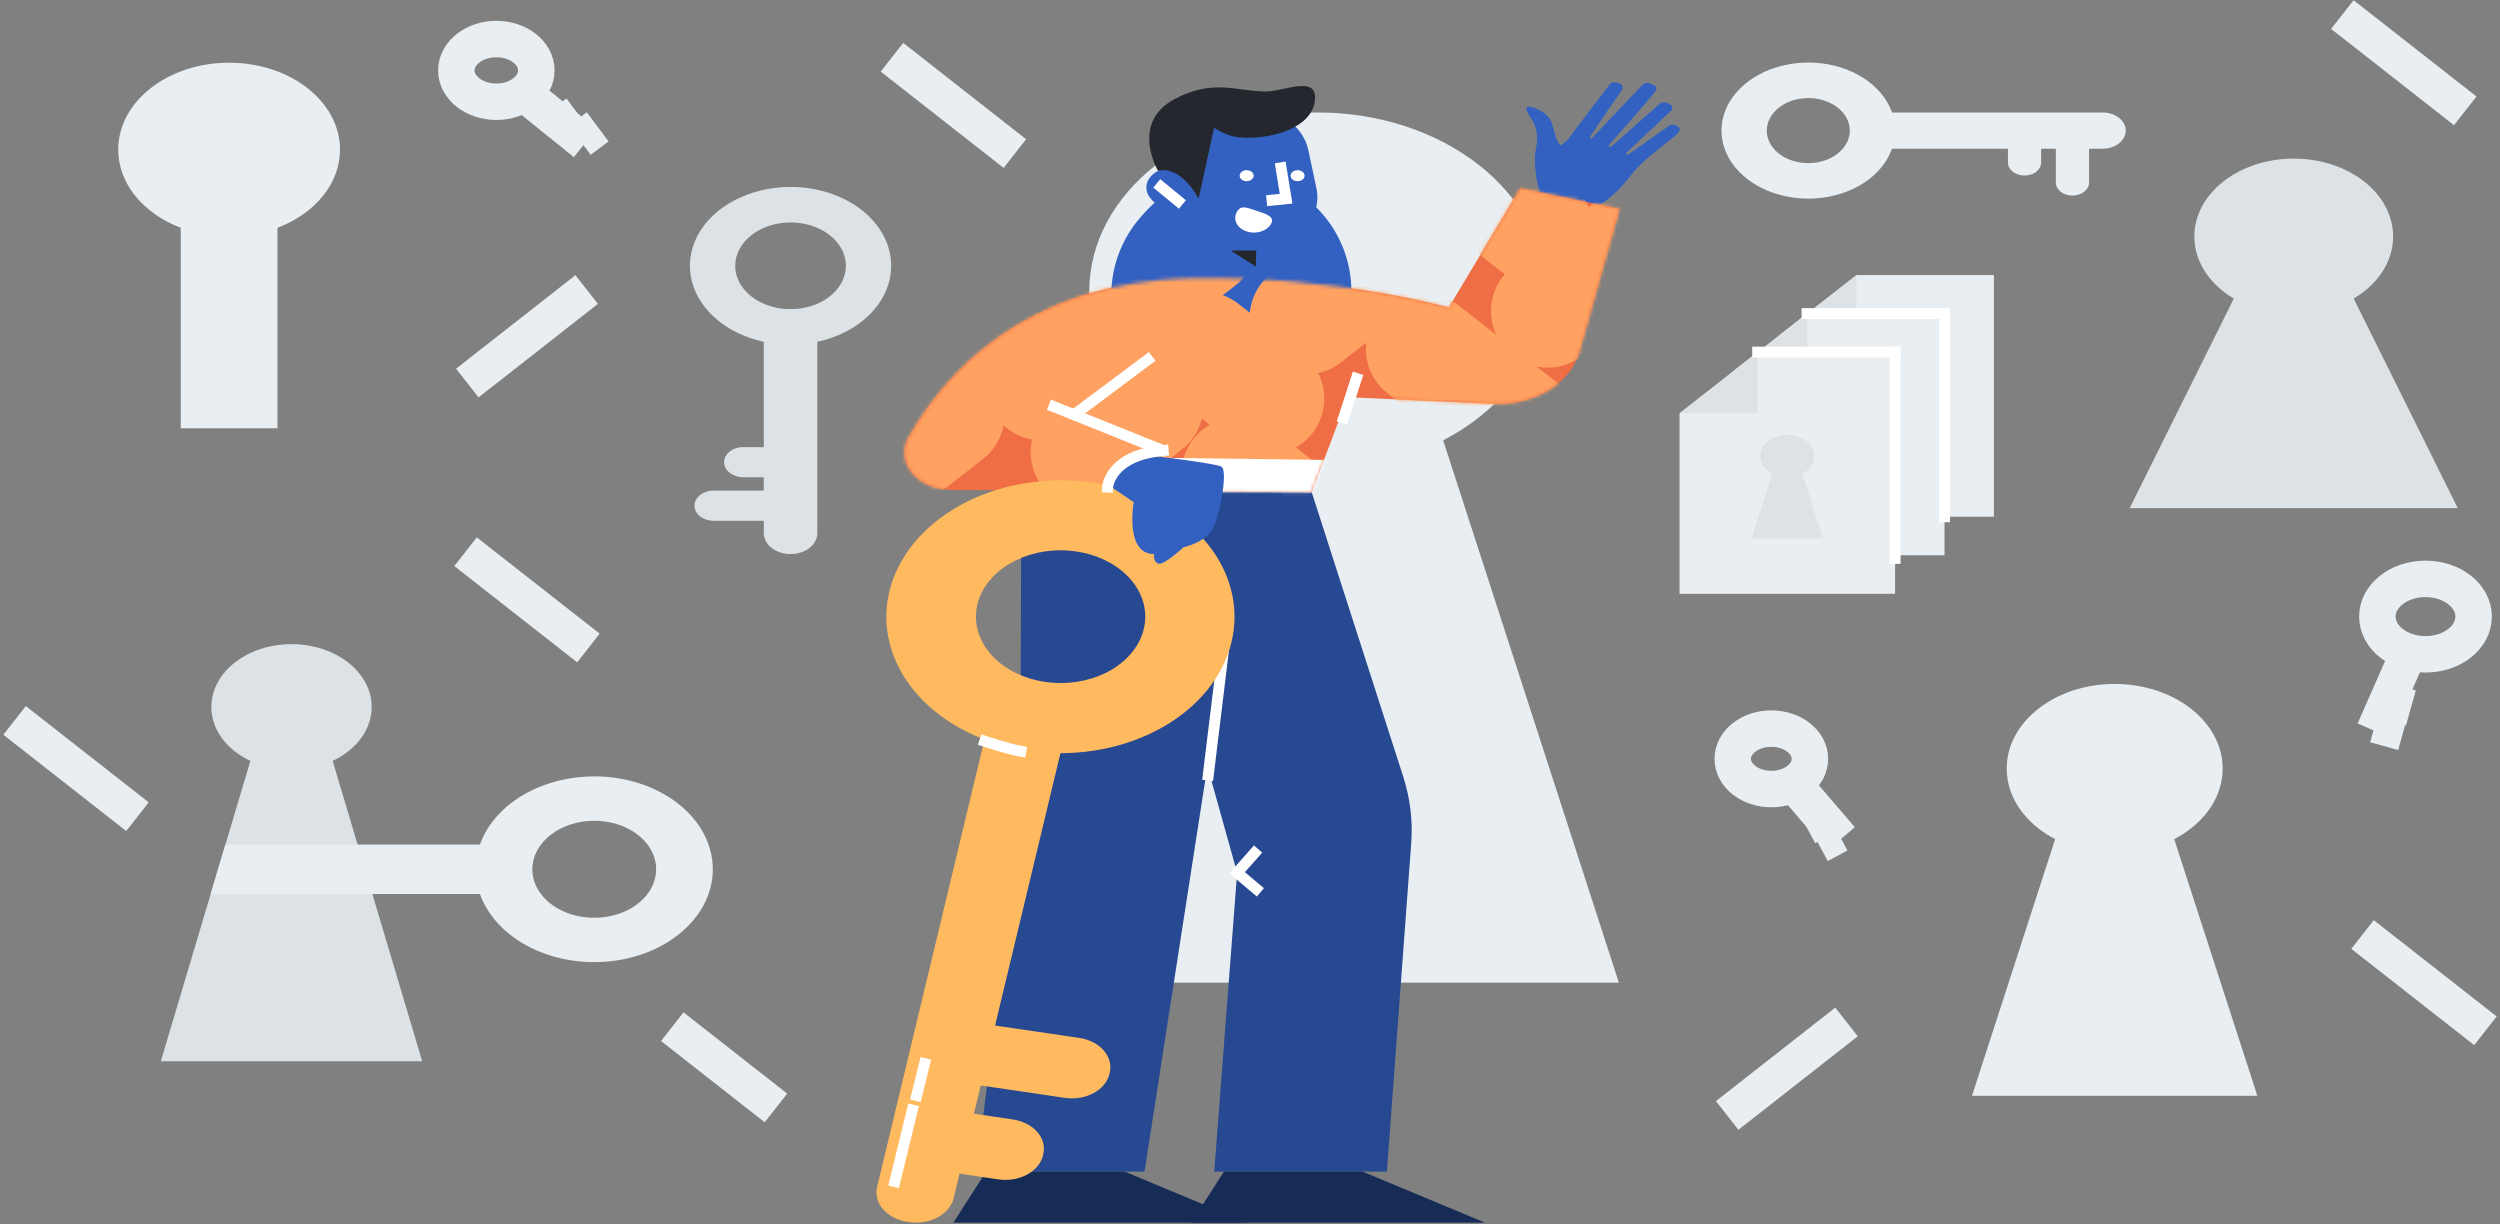 <svg width="686" height="336" viewBox="0 0 686 336" fill="none" xmlns="http://www.w3.org/2000/svg">
<rect x="0" y="0" width="686" height="336" fill="#808080" stroke="none"/>
<path d="M361.496 128.952C396.067 128.952 424.091 106.995 424.091 79.91C424.091 52.824 396.067 30.867 361.496 30.867C326.925 30.867 298.9 52.824 298.9 79.91C298.9 106.995 326.925 128.952 361.496 128.952Z" fill="#E9EEF2"/>
<path d="M444.217 269.64H278.77L341.502 76.013H381.485L444.217 269.64Z" fill="#E9EEF2"/>
<path d="M547.123 75.484V141.796H487.977V92.278L509.416 75.484H547.123Z" fill="#E9EEF2"/>
<path d="M509.416 75.484V92.278H487.977L509.416 75.484Z" fill="#DCE2E5"/>
<path d="M517.552 109.858C521.658 109.858 524.984 107.25 524.984 104.034C524.984 100.818 521.658 98.211 517.552 98.211C513.445 98.211 510.119 100.818 510.119 104.034C510.119 107.25 513.445 109.858 517.552 109.858Z" fill="#DCE2E5"/>
<path d="M527.374 126.56H507.73L515.178 103.571H519.926L527.374 126.56Z" fill="#DCE2E5"/>
<path d="M533.571 86.053V152.365H474.425V102.847L495.864 86.053H533.571Z" fill="#E9EEF2"/>
<path d="M495.864 86.053V102.847H474.425L495.864 86.053Z" fill="#DCE2E5"/>
<path d="M503.996 120.426C508.103 120.426 511.429 117.819 511.429 114.603C511.429 111.387 508.103 108.78 503.996 108.78C499.89 108.78 496.564 111.387 496.564 114.603C496.564 117.819 499.89 120.426 503.996 120.426Z" fill="#DCE2E5"/>
<path d="M513.818 137.129H494.174L501.622 114.14H506.37L513.818 137.129Z" fill="#DCE2E5"/>
<path d="M216.925 152.036H216.929C220.986 152.036 224.276 149.459 224.276 146.28V90.662C224.276 87.482 220.986 84.905 216.929 84.905H216.925C212.867 84.905 209.578 87.482 209.578 90.662V146.28C209.578 149.459 212.867 152.036 216.925 152.036Z" fill="#DCE2E5"/>
<path d="M195.843 134.627C192.927 134.627 190.563 136.479 190.563 138.764C190.563 141.049 192.927 142.901 195.843 142.901H216.089C219.006 142.901 221.37 141.049 221.37 138.764C221.37 136.479 219.006 134.627 216.089 134.627H195.843Z" fill="#DCE2E5"/>
<path d="M203.975 122.685C201.059 122.685 198.695 124.537 198.695 126.822C198.695 129.107 201.059 130.959 203.975 130.959H218.04C220.956 130.959 223.32 129.107 223.32 126.822C223.32 124.537 220.956 122.685 218.04 122.685H203.975Z" fill="#DCE2E5"/>
<path fill-rule="evenodd" clip-rule="evenodd" d="M201.582 54.945C206.123 52.568 211.463 51.299 216.925 51.299C224.249 51.299 231.274 53.578 236.453 57.636C241.632 61.694 244.541 67.197 244.541 72.936C244.541 77.215 242.922 81.399 239.887 84.957C236.853 88.515 232.54 91.288 227.493 92.926C222.447 94.564 216.894 94.992 211.537 94.157C206.18 93.323 201.259 91.262 197.397 88.236C193.535 85.21 190.905 81.354 189.839 77.157C188.773 72.96 189.32 68.609 191.411 64.656C193.501 60.702 197.04 57.323 201.582 54.945ZM225.362 63.043C222.864 61.736 219.928 61.039 216.925 61.04C212.9 61.044 209.041 62.298 206.196 64.528C203.35 66.759 201.749 69.782 201.745 72.936C201.745 75.289 202.636 77.589 204.304 79.545C205.973 81.502 208.345 83.026 211.119 83.927C213.894 84.827 216.947 85.062 219.893 84.603C222.838 84.144 225.543 83.011 227.667 81.347C229.79 79.683 231.236 77.562 231.821 75.255C232.407 72.947 232.105 70.555 230.956 68.381C229.806 66.207 227.859 64.35 225.362 63.043Z" fill="#DCE2E5"/>
<path d="M576.961 40.806C580.462 40.806 583.302 38.582 583.302 35.838C583.302 33.094 580.462 30.87 576.961 30.87H515.706C512.205 30.87 509.365 33.094 509.365 35.838C509.365 38.582 512.205 40.806 515.706 40.806H576.961Z" fill="#E9EEF2"/>
<path d="M564.132 50.09C564.132 52.062 566.172 53.661 568.686 53.661C571.203 53.661 573.243 52.062 573.243 50.09V36.404C573.243 34.432 571.203 32.834 568.686 32.834C566.172 32.834 564.132 34.432 564.132 36.404V50.09Z" fill="#E9EEF2"/>
<path d="M550.977 44.595C550.977 46.567 553.016 48.166 555.534 48.166C558.048 48.166 560.088 46.567 560.088 44.595V35.089C560.088 33.117 558.048 31.518 555.534 31.518C553.016 31.518 550.977 33.117 550.977 35.089V44.595Z" fill="#E9EEF2"/>
<path fill-rule="evenodd" clip-rule="evenodd" d="M482.958 20.313C486.874 18.262 491.482 17.166 496.195 17.166C499.322 17.165 502.423 17.648 505.313 18.586C508.208 19.524 510.834 20.899 513.045 22.633C515.26 24.366 517.016 26.424 518.213 28.69C519.409 30.955 520.027 33.383 520.027 35.835C520.027 39.527 518.628 43.136 516.01 46.206C513.395 49.277 509.673 51.669 505.317 53.083C500.966 54.496 496.175 54.866 491.552 54.145C486.928 53.425 482.682 51.648 479.352 49.037C476.019 46.426 473.75 43.1 472.829 39.479C471.908 35.858 472.382 32.104 474.185 28.692C475.987 25.281 479.041 22.365 482.958 20.313ZM502.528 28.411C500.651 27.43 498.448 26.907 496.195 26.907C493.172 26.91 490.277 27.852 488.14 29.525C486.003 31.199 484.803 33.468 484.799 35.835C484.799 37.601 485.467 39.327 486.718 40.795C487.973 42.263 489.753 43.408 491.835 44.084C493.918 44.759 496.206 44.936 498.417 44.592C500.628 44.247 502.66 43.397 504.253 42.148C505.846 40.9 506.93 39.309 507.372 37.577C507.812 35.845 507.586 34.05 506.724 32.418C505.861 30.787 504.4 29.392 502.528 28.411Z" fill="#E9EEF2"/>
<path d="M79.992 211.224C92.142 211.224 101.991 203.508 101.991 193.989C101.991 184.47 92.142 176.753 79.992 176.753C67.843 176.753 57.994 184.47 57.994 193.989C57.994 203.508 67.843 211.224 79.992 211.224Z" fill="#DCE2E5"/>
<path d="M62.87 64.884C79.673 64.884 93.296 54.211 93.296 41.046C93.296 27.881 79.673 17.208 62.87 17.208C46.066 17.208 32.444 27.881 32.444 41.046C32.444 54.211 46.066 64.884 62.87 64.884Z" fill="#E9EEF2"/>
<path d="M115.857 291.213H44.127L57.811 245.312L61.856 231.748L71.324 199.986H88.66L98.129 231.748L102.173 245.312L115.857 291.213Z" fill="#DCE2E5"/>
<path d="M629.401 86.254C644.46 86.254 656.672 76.688 656.672 64.887C656.672 53.087 644.46 43.521 629.401 43.521C614.342 43.521 602.13 53.087 602.13 64.887C602.13 76.688 614.342 86.254 629.401 86.254Z" fill="#DCE2E5"/>
<path d="M674.412 139.424H584.39L618.522 70.714H640.28L674.412 139.424Z" fill="#DCE2E5"/>
<path d="M580.268 234.101C596.629 234.101 609.893 223.709 609.893 210.89C609.893 198.071 596.629 187.679 580.268 187.679C563.907 187.679 550.643 198.071 550.643 210.89C550.643 223.709 563.907 234.101 580.268 234.101Z" fill="#E9EEF2"/>
<path d="M619.42 300.686H541.116L570.807 209.045H589.729L619.42 300.686Z" fill="#E9EEF2"/>
<path fill-rule="evenodd" clip-rule="evenodd" d="M665.557 179.542C672.854 179.542 678.767 174.908 678.767 169.192C678.767 163.476 672.854 158.842 665.557 158.842C658.261 158.842 652.347 163.476 652.347 169.192C652.347 174.908 658.261 179.542 665.557 179.542Z" stroke="#E9EEF2" stroke-width="10"/>
<path d="M661.019 178.915L651.508 200.521" stroke="#E9EEF2" stroke-width="10"/>
<path d="M651.706 198.856L659.399 200.99" stroke="#E9EEF2" stroke-width="10"/>
<path d="M655.071 192.43L661.552 194.247" stroke="#E9EEF2" stroke-width="10"/>
<path fill-rule="evenodd" clip-rule="evenodd" d="M136.196 27.917C142.258 27.917 147.172 24.067 147.172 19.318C147.172 14.568 142.258 10.718 136.196 10.718C130.134 10.718 125.22 14.568 125.22 19.318C125.22 24.067 130.134 27.917 136.196 27.917Z" stroke="#E9EEF2" stroke-width="10"/>
<path d="M143.703 25.598L160.6 39.22" stroke="#E9EEF2" stroke-width="10"/>
<path d="M159.096 38.48L163.999 34.809" stroke="#E9EEF2" stroke-width="10"/>
<path d="M154.271 34.118L158.42 31.031" stroke="#E9EEF2" stroke-width="10"/>
<path fill-rule="evenodd" clip-rule="evenodd" d="M486.05 216.518C491.897 216.518 496.637 212.804 496.637 208.223C496.637 203.641 491.897 199.928 486.05 199.928C480.202 199.928 475.462 203.641 475.462 208.223C475.462 212.804 480.202 216.518 486.05 216.518Z" stroke="#E9EEF2" stroke-width="10"/>
<path d="M492.119 215.023L505.161 230.229" stroke="#E9EEF2" stroke-width="10"/>
<path d="M504.571 228.968L499.175 231.863" stroke="#E9EEF2" stroke-width="10"/>
<path d="M500.278 224.533L495.732 226.987" stroke="#E9EEF2" stroke-width="10"/>
<path d="M4 197.681L37.72 224.101" stroke="#E9EEF2" stroke-width="10"/>
<path d="M642.743 4L676.463 30.419" stroke="#E9EEF2" stroke-width="10"/>
<path d="M127.746 151.394L161.47 177.813" stroke="#E9EEF2" stroke-width="10"/>
<path d="M648.276 256.429L682 282.848" stroke="#E9EEF2" stroke-width="10"/>
<path d="M244.755 15.713L278.475 42.133" stroke="#E9EEF2" stroke-width="10"/>
<path d="M160.985 79.447L128.232 105.109" stroke="#E9EEF2" stroke-width="10"/>
<path d="M506.685 280.422L473.936 306.083" stroke="#E9EEF2" stroke-width="10"/>
<path d="M184.467 281.722L212.919 304.013" stroke="#E9EEF2" stroke-width="10"/>
<path d="M76.138 48.209H49.598V117.519H76.138V48.209Z" fill="#E9EEF2"/>
<path d="M520.015 96.622V162.933H460.87V113.416L482.308 96.622H520.015Z" fill="#E9EEF2"/>
<path d="M482.308 96.622V113.416H460.87L482.308 96.622Z" fill="#DCE2E5"/>
<path d="M490.444 130.995C494.551 130.995 497.877 128.388 497.877 125.172C497.877 121.956 494.551 119.349 490.444 119.349C486.338 119.349 483.012 121.956 483.012 125.172C483.012 128.388 486.338 130.995 490.444 130.995Z" fill="#DCE2E5"/>
<path d="M500.266 147.698H480.622L488.07 124.709H492.818L500.266 147.698Z" fill="#DCE2E5"/>
<path d="M482.308 96.621H520.015" stroke="white" stroke-width="3" stroke-linecap="square"/>
<path d="M520.015 153.223V96.622" stroke="white" stroke-width="3" stroke-linecap="square"/>
<path d="M495.864 86.053H533.571" stroke="white" stroke-width="3" stroke-linecap="square"/>
<path d="M533.571 141.796V86.053" stroke="white" stroke-width="3" stroke-linecap="square"/>
<path d="M145.066 238.527C145.066 240.324 144.155 242.048 142.534 243.32C140.912 244.592 138.712 245.307 136.418 245.309H57.811L61.855 231.735H136.418C137.555 231.736 138.681 231.912 139.732 232.253C140.782 232.595 141.736 233.095 142.539 233.726C143.342 234.357 143.979 235.106 144.413 235.929C144.846 236.753 145.068 237.636 145.066 238.527Z" fill="#E9EEF2"/>
<path fill-rule="evenodd" clip-rule="evenodd" d="M144.989 217.334C150.339 214.534 156.629 213.039 163.063 213.039C171.691 213.039 179.964 215.725 186.065 220.505C192.166 225.285 195.593 231.767 195.594 238.526C195.594 243.567 193.686 248.495 190.112 252.687C186.537 256.878 181.457 260.145 175.512 262.074C169.568 264.003 163.027 264.508 156.716 263.525C150.406 262.541 144.609 260.114 140.06 256.549C135.51 252.985 132.412 248.443 131.157 243.499C129.901 238.555 130.546 233.43 133.008 228.773C135.47 224.115 139.64 220.135 144.989 217.334ZM172.501 227.46C169.708 225.997 166.423 225.215 163.063 225.215C158.558 225.218 154.238 226.622 151.052 229.117C147.866 231.613 146.074 234.997 146.069 238.527C146.069 241.159 147.065 243.733 148.932 245.922C150.799 248.111 153.452 249.817 156.556 250.825C159.661 251.832 163.077 252.096 166.372 251.583C169.668 251.069 172.695 249.802 175.072 247.94C177.448 246.079 179.066 243.708 179.722 241.125C180.379 238.543 180.042 235.867 178.757 233.434C177.472 231.002 175.295 228.923 172.501 227.46Z" fill="#E9EEF2"/>
<path d="M314.06 321.489L331.311 210.262L339.47 239.485L333.188 321.489H380.569L387.24 231.385C387.698 225.208 386.949 219.011 385.017 213.011L359.938 135.083L280.247 134.584L279.963 226.56L267.841 321.489H314.06Z" fill="#274992"/>
<path d="M331.548 212.68L336.898 168.766" stroke="white" stroke-width="3" stroke-linecap="square"/>
<path d="M422.428 52.65L421.57 48.848C421.317 46.994 421.189 45.13 421.181 43.265C421.181 40.352 423.198 36.718 419.763 31.887C416.328 27.056 423.26 29.975 425.016 32.255C426.5 34.157 426.516 38.444 428.198 39.865C428.897 39.471 429.523 39 430.051 38.468L441.707 23.159C441.886 22.912 442.177 22.724 442.519 22.63C442.861 22.535 443.238 22.542 443.576 22.648L444.353 22.894C444.547 22.956 444.726 23.049 444.873 23.168C445.021 23.286 445.134 23.428 445.208 23.583C445.281 23.738 445.313 23.903 445.297 24.069C445.285 24.233 445.227 24.395 445.13 24.541C442.911 27.89 435.957 37.755 436.194 37.825L436.61 38.13L450.756 23.232C450.966 22.996 451.28 22.828 451.638 22.761C451.995 22.693 452.372 22.73 452.698 22.864L453.751 23.305C453.934 23.38 454.093 23.483 454.221 23.608C454.35 23.733 454.443 23.877 454.497 24.032C454.552 24.186 454.567 24.348 454.536 24.507C454.509 24.666 454.439 24.818 454.334 24.955C451.614 28.517 441.124 39.993 441.357 40.072L441.893 40.395L455.368 28.553C455.589 28.305 455.927 28.133 456.304 28.074C456.685 28.014 457.081 28.072 457.407 28.234L458.216 28.639C458.383 28.722 458.53 28.831 458.643 28.958C458.756 29.086 458.837 29.23 458.88 29.382C458.923 29.534 458.927 29.692 458.892 29.845C458.857 29.998 458.787 30.145 458.678 30.276L446.074 42.09L446.56 42.559L457.874 34.605C458.118 34.388 458.456 34.248 458.826 34.214C459.191 34.179 459.564 34.251 459.867 34.416L460.255 34.626C460.578 34.804 460.799 35.074 460.869 35.377C460.943 35.681 460.861 35.995 460.644 36.252C459.09 38.099 453.903 41.427 450.018 45.314C447.003 48.325 445.709 51.034 441.385 54.501C439.558 55.971 436.621 57.514 435.013 58.385" fill="#3361C2"/>
<path d="M335.841 321.489L326.882 335.48H407.443L373.886 321.489H335.841Z" fill="#162C56"/>
<path d="M270.573 321.489L261.617 335.48H342.174L308.617 321.489H270.573Z" fill="#162C56"/>
<path d="M397.54 84.379C397.54 84.379 366.846 75.645 327.407 76.324C280.915 77.125 258.796 103.164 249.313 120.079C248.439 121.631 248.072 123.329 248.244 125.019C248.416 126.71 249.121 128.34 250.295 129.764C251.47 131.189 253.079 132.362 254.975 133.179C256.872 133.996 258.998 134.431 261.163 134.444L359.938 135.084L369.818 108.981L409.553 110.822C415 111.075 420.385 109.798 424.74 107.221C429.096 104.644 432.138 100.934 433.315 96.759L444.447 57.311L417.145 51.637L397.54 84.379Z" fill="#EF6E45"/>
<path d="M337.431 81L338.325 80" stroke="#3361C2" stroke-width="65" stroke-linecap="round" stroke-linejoin="round"/>
<mask id="mask0" mask-type="alpha" maskUnits="userSpaceOnUse" x="248" y="51" width="197" height="85">
<path fill-rule="evenodd" clip-rule="evenodd" d="M397.54 84.379C397.54 84.379 366.846 75.645 327.407 76.324C280.915 77.125 258.796 103.164 249.313 120.079C248.439 121.631 248.072 123.329 248.244 125.019C248.416 126.71 249.121 128.34 250.295 129.764C251.47 131.189 253.079 132.362 254.975 133.179C256.872 133.996 258.998 134.431 261.163 134.444L303.512 134.709L359.938 135.084L369.818 108.981L409.553 110.822C415 111.075 420.385 109.798 424.74 107.221C429.096 104.644 432.138 100.934 433.315 96.759L444.447 57.311L417.145 51.637L397.54 84.379Z" fill="white"/>
</mask>
<g mask="url(#mask0)">
<path d="M260.14 85.13L285.95 105.352" stroke="#FFA161" stroke-width="31" stroke-linecap="round"/>
<path d="M300.947 88.436L329.558 66.016" stroke="#FFA161" stroke-width="31" stroke-linecap="round"/>
<path d="M347.873 109.367L330.32 95.611" stroke="#FFA161" stroke-width="31" stroke-linecap="round"/>
<path d="M358.387 87.252L383.863 67.292" stroke="#FFA161" stroke-width="31" stroke-linecap="round"/>
<path d="M390.278 95.69L419.615 118.676" stroke="#FFA161" stroke-width="31" stroke-linecap="round"/>
<path d="M424.639 85.38L453.53 62.741" stroke="#FFA161" stroke-width="31" stroke-linecap="round"/>
<path d="M421.29 62.15L390.371 37.926" stroke="#FFA161" stroke-width="31" stroke-linecap="round"/>
<path d="M314.756 111.135L298.306 124.021" stroke="#FFA161" stroke-width="31" stroke-linecap="round"/>
<path d="M260.171 113.75L231.731 136.033" stroke="#FFA161" stroke-width="31" stroke-linecap="round"/>
<path d="M339.688 129.978L361.764 147.274" stroke="#FFA161" stroke-width="31" stroke-linecap="round"/>
<path d="M368.21 133.269L320.444 132.645" stroke="white" stroke-width="14" stroke-linecap="square"/>
</g>
<path d="M340.033 68.699L342.396 68.738C345.143 68.784 347.87 68.355 350.381 67.481C352.893 66.607 355.127 65.31 356.926 63.682C358.725 62.054 360.044 60.136 360.789 58.064C361.533 55.991 361.686 53.815 361.235 51.691L359.009 41.177C358.289 37.779 356.064 34.689 352.725 32.448C349.385 30.208 345.145 28.962 340.748 28.928C338.293 28.908 335.857 29.268 333.579 29.986C331.301 30.704 329.226 31.766 327.472 33.113C325.719 34.459 324.32 36.063 323.358 37.833C322.395 39.602 321.887 41.503 321.862 43.427L321.746 53.904C321.696 57.76 323.588 61.475 327.012 64.244C330.435 67.013 335.114 68.614 340.033 68.699Z" fill="#3361C2"/>
<path d="M318.274 57.142C320.55 59.524 324.859 60.01 327.899 58.227C330.938 56.444 331.557 53.068 329.281 50.685L326.946 48.241C324.669 45.859 320.36 45.373 317.321 47.156C314.281 48.939 313.662 52.316 315.938 54.697L318.274 57.142Z" fill="#3361C2"/>
<path d="M318.575 51.28L323.3 55.158" stroke="white" stroke-width="3" stroke-linecap="square"/>
<path d="M351.53 46.044L352.906 54.528L349.059 54.927" stroke="white" stroke-width="3" stroke-linecap="square"/>
<path d="M339.362 58.224C338.826 59.204 338.809 60.312 339.315 61.302C339.821 62.292 340.808 63.084 342.06 63.504C343.311 63.923 344.724 63.937 345.988 63.54C347.252 63.144 348.263 62.37 348.799 61.39C349.914 59.35 347.198 58.65 344.591 57.773C341.984 56.897 340.477 56.184 339.362 58.224Z" fill="white"/>
<path d="M328.906 54.504L332.341 38.767L333.153 35.031C334.432 35.923 335.891 36.643 337.469 37.162C343.2 39.074 359.573 36.977 360.781 27.762C361.783 20.246 352.272 25.205 347.093 25.111C338.961 24.959 332.935 21.647 322.464 27.102C309.926 33.634 317.771 46.888 317.771 46.888C317.771 46.888 323.389 44.715 328.906 54.504Z" fill="#24272D"/>
<path d="M344.715 68.741L337.675 68.744L344.622 73.161L344.715 68.741Z" fill="#24272D"/>
<path d="M342.077 49.716C343.14 49.716 344.001 49.041 344.001 48.209C344.001 47.377 343.14 46.702 342.077 46.702C341.015 46.702 340.154 47.377 340.154 48.209C340.154 49.041 341.015 49.716 342.077 49.716Z" fill="white"/>
<path d="M356.056 49.716C357.118 49.716 357.979 49.041 357.979 48.209C357.979 47.377 357.118 46.702 356.056 46.702C354.994 46.702 354.133 47.377 354.133 48.209C354.133 49.041 354.994 49.716 356.056 49.716Z" fill="white"/>
<path d="M284.626 188.728L284.237 188.67C278.547 187.832 273.068 190.766 271.998 195.224L240.685 325.684C239.615 330.144 243.36 334.436 249.05 335.276L249.439 335.331C255.129 336.171 260.608 333.237 261.678 328.78L292.991 198.317C294.061 193.859 290.316 189.566 284.626 188.728Z" fill="#FFBA5F"/>
<path d="M247.445 311.039L247.372 311.344C246.302 315.803 250.047 320.095 255.737 320.932L273.954 323.617C279.644 324.454 285.124 321.523 286.194 317.063L286.267 316.759C287.337 312.299 283.592 308.007 277.902 307.169L259.685 304.485C253.995 303.647 248.515 306.581 247.445 311.039Z" fill="#FFBA5F"/>
<path d="M259.78 287.802L259.706 288.108C258.637 292.566 262.382 296.859 268.071 297.697L292.195 301.251C297.885 302.089 303.365 299.155 304.435 294.698L304.508 294.393C305.578 289.935 301.833 285.642 296.143 284.803L272.019 281.249C266.329 280.411 260.85 283.345 259.78 287.802Z" fill="#FFBA5F"/>
<path fill-rule="evenodd" clip-rule="evenodd" d="M257.999 142.17C266.885 135.525 278.695 131.818 290.978 131.817C293.957 131.817 296.929 132.035 299.856 132.468C311.925 134.256 322.652 139.617 329.808 147.439C336.963 155.261 339.999 164.941 338.284 174.471C336.568 184 330.234 192.645 320.596 198.611C310.958 204.577 298.757 207.405 286.528 206.507C274.299 205.61 262.98 201.056 254.924 193.792C246.867 186.528 242.692 177.111 243.265 167.498C243.838 157.885 249.115 148.815 257.999 142.17ZM295.326 151.317C293.896 151.105 292.445 150.997 290.99 150.995H290.978C285.192 151.008 279.62 152.711 275.351 155.771C271.082 158.831 268.423 163.028 267.892 167.542C267.361 172.056 268.998 176.564 272.481 180.183C275.965 183.802 281.046 186.274 286.732 187.115C288.166 187.328 289.623 187.436 291.083 187.438C296.869 187.424 302.44 185.72 306.708 182.66C310.977 179.6 313.635 175.403 314.166 170.889C314.696 166.375 313.059 161.868 309.576 158.249C306.092 154.63 301.011 152.159 295.326 151.317Z" fill="#FFBA5F"/>
<path d="M304.075 133.059L311.092 137.799C311.092 137.799 308.539 152.036 316.671 152.036C316.671 152.036 316.349 154.292 317.946 154.663C319.543 155.034 324.799 150.133 324.799 150.133C324.799 150.133 331.175 148.916 333.087 144.417C334.998 139.917 336.914 129.056 335.158 128.058C333.401 127.059 314.915 124.935 314.915 124.935C314.915 124.935 307.106 124.935 304.075 133.059Z" fill="#3361C2"/>
<path d="M318.637 123.437L289.23 111.604" stroke="white" stroke-width="3" stroke-linecap="square"/>
<path d="M295.135 113.519L314.962 98.689" stroke="white" stroke-width="3" stroke-linecap="square"/>
<path d="M368.691 114.664L372.196 103.863" stroke="white" stroke-width="3" stroke-linecap="square"/>
<path d="M303.931 133.674C303.931 133.674 304.471 124.934 319.177 123.628" stroke="white" stroke-width="3" stroke-linecap="square"/>
<path d="M344.222 234.101L339.454 239.486L344.7 243.89" stroke="white" stroke-width="3" stroke-linecap="square"/>
<path d="M270.242 203.407C270.242 203.407 276.459 205.498 280.111 206.147" stroke="white" stroke-width="3" stroke-linecap="square"/>
<path d="M245.555 324.22L250.338 304.613" stroke="white" stroke-width="3" stroke-linecap="square"/>
<path d="M251.535 300.616L253.687 291.877" stroke="white" stroke-width="3" stroke-linecap="square"/>
</svg>
